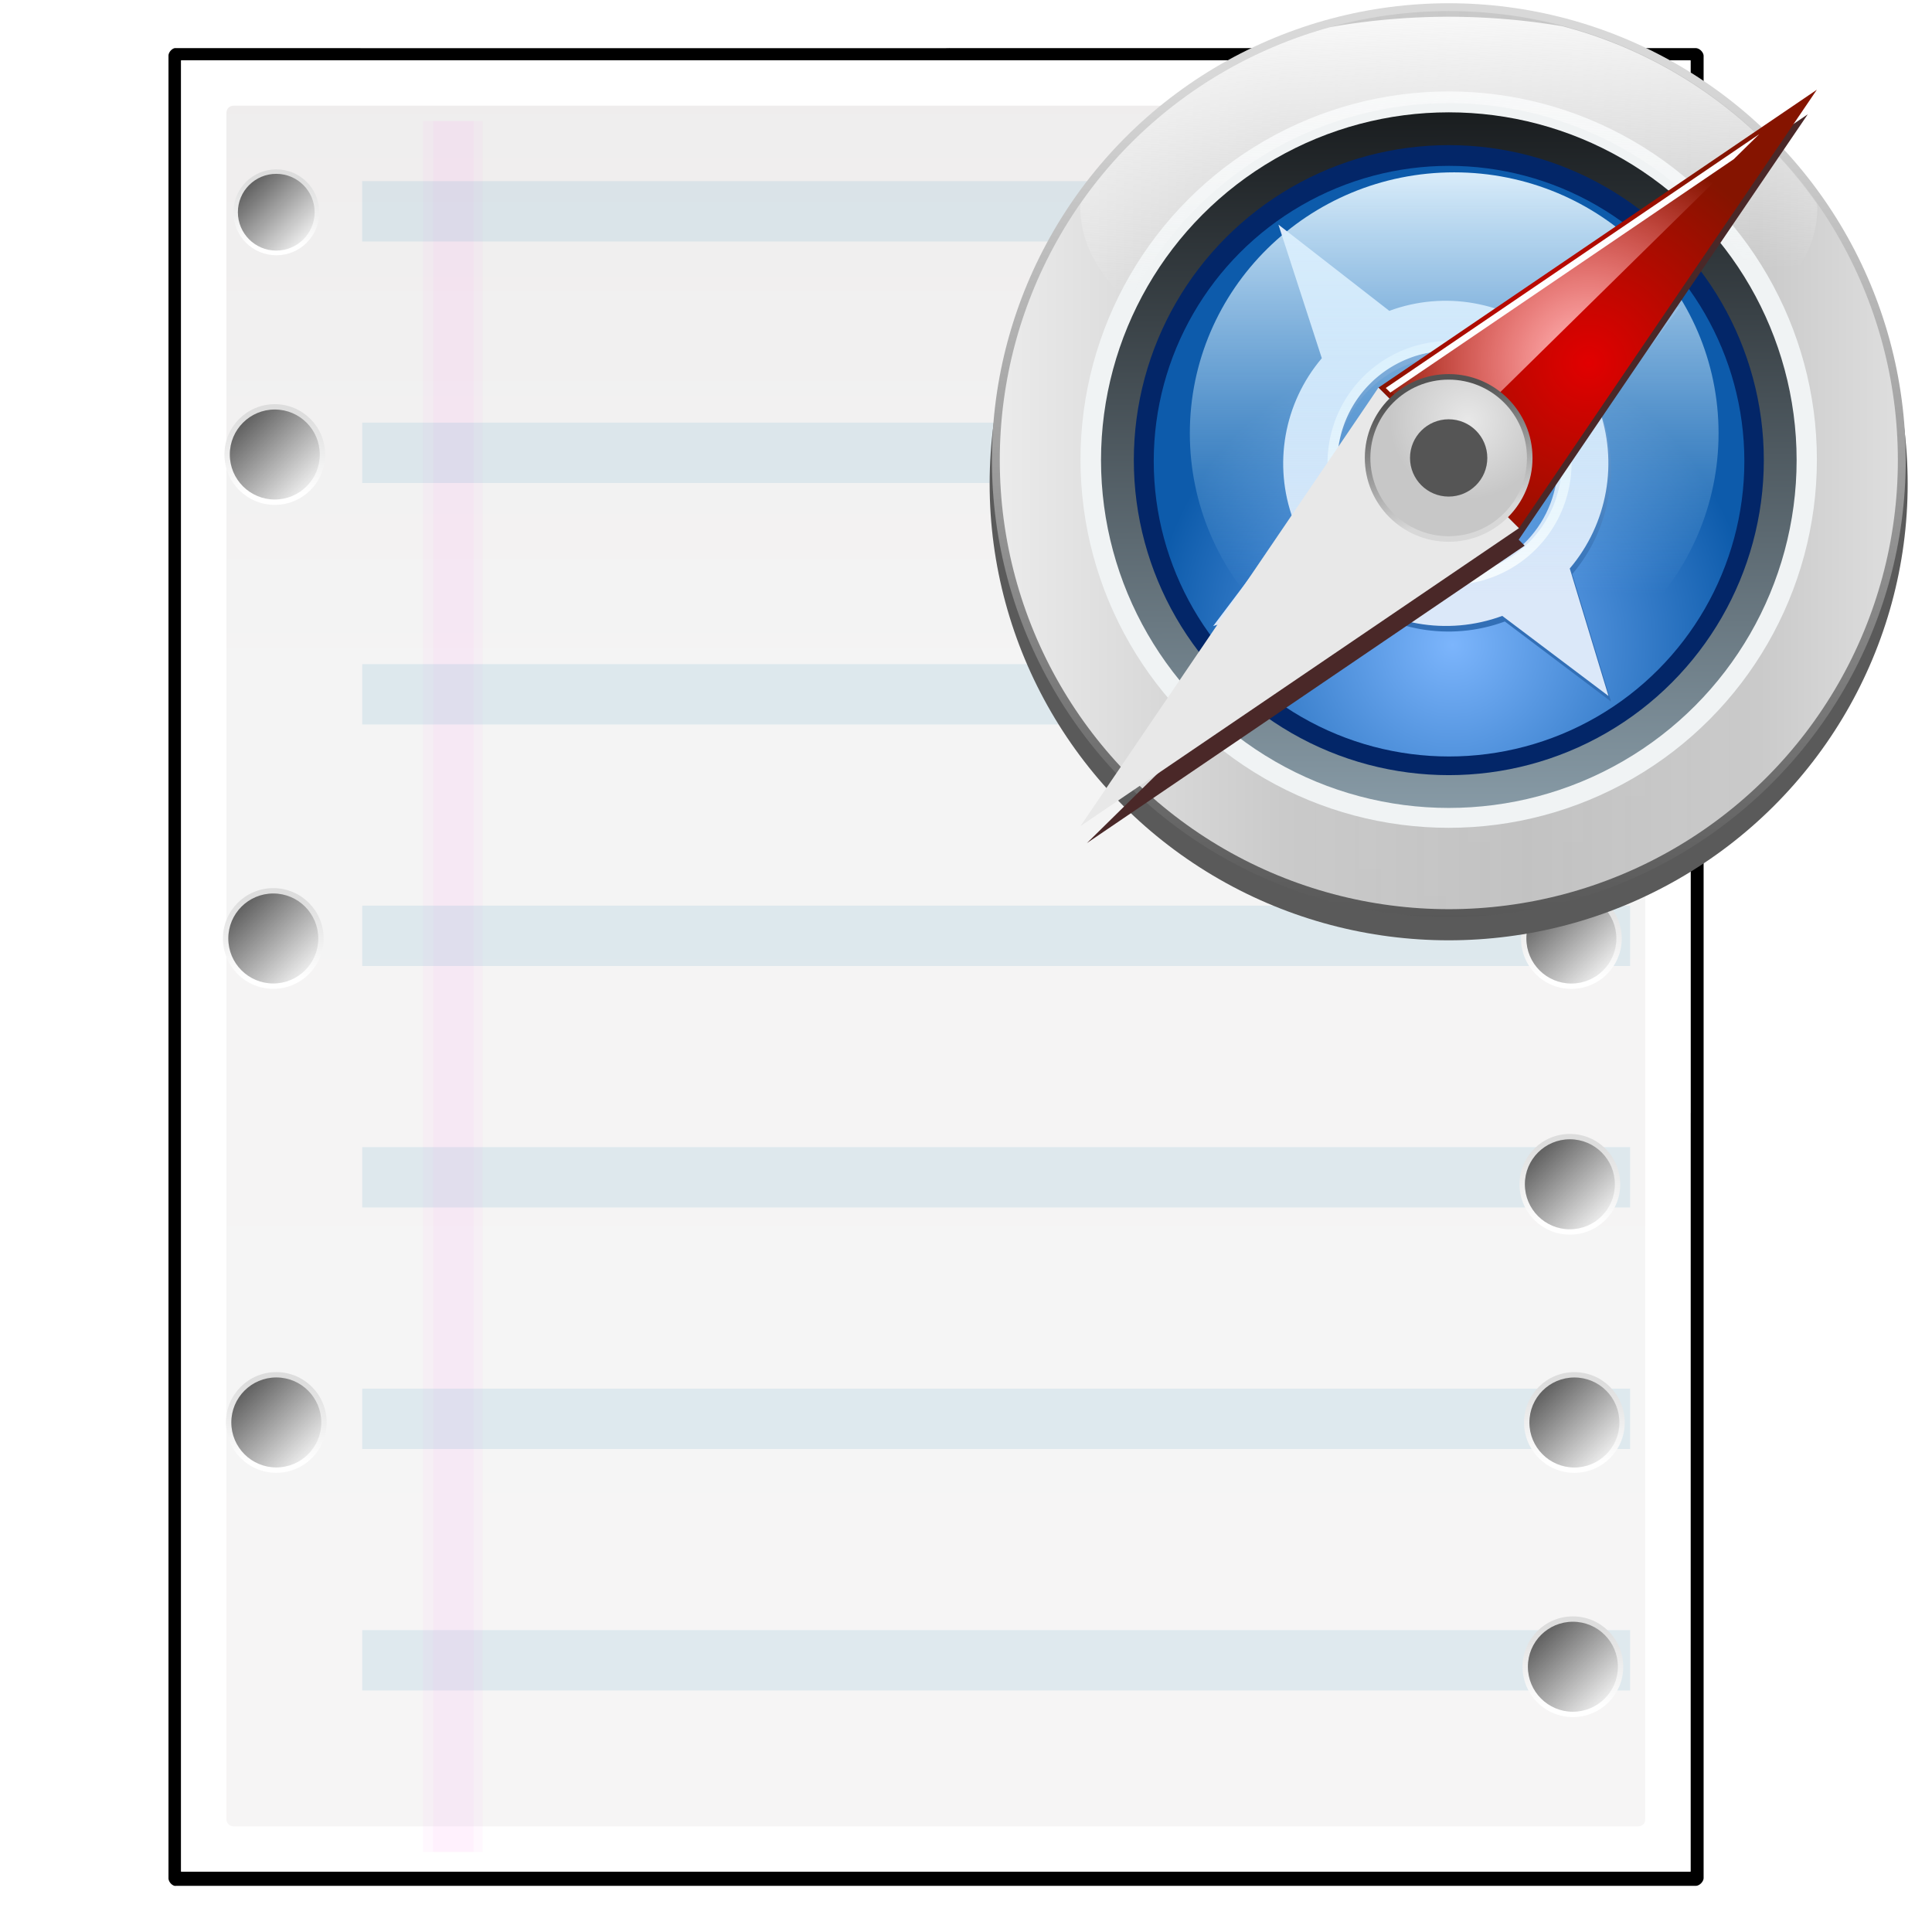 <svg height="32" width="32" xmlns="http://www.w3.org/2000/svg" xmlns:xlink="http://www.w3.org/1999/xlink"><linearGradient id="a" gradientUnits="userSpaceOnUse" x1="10" x2="10" xlink:href="#w" y1="15.557" y2="12.444"/><linearGradient id="b" gradientUnits="userSpaceOnUse" x1="11.101" x2="8.9" xlink:href="#x" y1="15.101" y2="12.9"/><linearGradient id="c" gradientUnits="userSpaceOnUse" x1="104.308" x2="104.308" xlink:href="#w" y1="16.281" y2="11.852"/><linearGradient id="d" gradientUnits="userSpaceOnUse" x1="106.107" x2="102.511" xlink:href="#x" y1="15.865" y2="12.269"/><linearGradient id="e" gradientTransform="matrix(1.668 0 0 1.668 87.626 -9.52)" gradientUnits="userSpaceOnUse" x1="10" x2="10" xlink:href="#w" y1="15.557" y2="12.444"/><linearGradient id="f" gradientTransform="matrix(1.916 0 0 1.916 85.146 -12.993)" gradientUnits="userSpaceOnUse" x1="11.101" x2="8.9" xlink:href="#x" y1="15.101" y2="12.9"/><linearGradient id="g" gradientTransform="matrix(1.668 0 0 1.668 87.526 6.762)" gradientUnits="userSpaceOnUse" x1="10" x2="10" xlink:href="#w" y1="15.557" y2="12.444"/><linearGradient id="h" gradientTransform="matrix(1.916 0 0 1.916 85.046 3.289)" gradientUnits="userSpaceOnUse" x1="11.101" x2="8.9" xlink:href="#x" y1="15.101" y2="12.9"/><linearGradient id="i" gradientTransform="matrix(1.668 0 0 1.668 87.526 23.143)" gradientUnits="userSpaceOnUse" x1="10" x2="10" xlink:href="#w" y1="15.557" y2="12.444"/><linearGradient id="j" gradientTransform="matrix(1.916 0 0 1.916 85.046 19.671)" gradientUnits="userSpaceOnUse" x1="11.101" x2="8.9" xlink:href="#x" y1="15.101" y2="12.9"/><linearGradient id="k" gradientTransform="matrix(1.668 0 0 1.668 87.426 38.825)" gradientUnits="userSpaceOnUse" x1="10" x2="10" xlink:href="#w" y1="15.557" y2="12.444"/><linearGradient id="l" gradientTransform="matrix(1.916 0 0 1.916 84.946 35.353)" gradientUnits="userSpaceOnUse" x1="11.101" x2="8.9" xlink:href="#x" y1="15.101" y2="12.9"/><linearGradient id="m" gradientTransform="matrix(1.668 0 0 1.668 87.326 55.107)" gradientUnits="userSpaceOnUse" x1="10" x2="10" xlink:href="#w" y1="15.557" y2="12.444"/><linearGradient id="n" gradientTransform="matrix(1.916 0 0 1.916 84.846 51.635)" gradientUnits="userSpaceOnUse" x1="11.101" x2="8.9" xlink:href="#x" y1="15.101" y2="12.9"/><linearGradient id="o" gradientTransform="matrix(1.668 0 0 1.668 87.626 70.889)" gradientUnits="userSpaceOnUse" x1="10" x2="10" xlink:href="#w" y1="15.557" y2="12.444"/><linearGradient id="p" gradientTransform="matrix(1.916 0 0 1.916 85.146 67.417)" gradientUnits="userSpaceOnUse" x1="11.101" x2="8.9" xlink:href="#x" y1="15.101" y2="12.9"/><linearGradient id="q" gradientTransform="matrix(1.668 0 0 1.668 87.526 87.071)" gradientUnits="userSpaceOnUse" x1="10" x2="10" xlink:href="#w" y1="15.557" y2="12.444"/><linearGradient id="r" gradientTransform="matrix(1.916 0 0 1.916 85.046 83.599)" gradientUnits="userSpaceOnUse" x1="11.101" x2="8.9" xlink:href="#x" y1="15.101" y2="12.9"/><radialGradient id="s" cx="64" cy="64.004" fx="63.793" fy="47.275" gradientTransform="matrix(1.707 -.085 .07 1.394 -50.362 -20.218)" gradientUnits="userSpaceOnUse" r="47.5"><stop offset="0" stop-color="#fff"/><stop offset="1" stop-color="#fff" stop-opacity="0"/></radialGradient><linearGradient id="t" gradientTransform="matrix(1.014 0 0 1.013 -1.513 -1.307)" gradientUnits="userSpaceOnUse" x1="72" x2="72" y1="0" y2="116.401"><stop offset="0" stop-color="#eeecec"/><stop offset=".4" stop-color="#f4f4f4"/><stop offset="1" stop-color="#f6f5f5"/></linearGradient><filter id="u"><feGaussianBlur stdDeviation="2.028"/></filter><filter id="v"><feGaussianBlur stdDeviation="1.46"/></filter><linearGradient id="w" gradientUnits="userSpaceOnUse" x1="10" x2="10" y1="15.557" y2="12.444"><stop offset="0" stop-color="#fff"/><stop offset="1" stop-color="#ddd"/></linearGradient><linearGradient id="x" gradientUnits="userSpaceOnUse" x1="11.101" x2="8.9" y1="15.101" y2="12.9"><stop offset="0" stop-color="#eaeaea"/><stop offset="1" stop-color="#616161"/></linearGradient><filter id="B" color-interpolation-filters="sRGB" height="1.048" width="1.048" x="-.024" y="-.024"><feGaussianBlur stdDeviation=".948"/></filter><radialGradient id="C" cx="21.273" cy="276.883" gradientUnits="userSpaceOnUse" r="6.795"><stop offset="0" stop-color="#e10000"/><stop offset="1" stop-color="#851400"/></radialGradient><radialGradient id="D" cx="21.273" cy="276.883" gradientUnits="userSpaceOnUse" r="6.795"><stop offset="0" stop-color="#ffbfbf"/><stop offset="1" stop-color="#ffbfbf" stop-opacity="0"/></radialGradient><linearGradient id="E" gradientUnits="userSpaceOnUse" x1="16.526" x2="17.476" xlink:href="#F" y1="277.832" y2="281.63"/><linearGradient id="F"><stop offset="0" stop-color="#525252"/><stop offset="1" stop-color="#d8d8d8"/></linearGradient><radialGradient id="G" cx="17.527" cy="278.682" gradientUnits="userSpaceOnUse" r="2.427"><stop offset="0" stop-color="#e8e8e8"/><stop offset="1" stop-color="#c7c7c7"/></radialGradient><filter id="H" color-interpolation-filters="sRGB" height="1.088" width="1.061" x="-.03" y="-.044"><feGaussianBlur stdDeviation=".62"/></filter><radialGradient id="I" cx="67.733" cy="277.95" gradientTransform="matrix(-3.39 0 0 -3.39 310.927 979.896)" gradientUnits="userSpaceOnUse" r="7.575"><stop offset="0" stop-color="#bfbfbf"/><stop offset="1" stop-color="#dfdfdf" stop-opacity="0"/></radialGradient><linearGradient id="J" gradientUnits="userSpaceOnUse" x1="96.186" x2="97.51" y1="-31.978" y2="4.394"><stop offset="0" stop-color="#fcfcfc"/><stop offset="1" stop-color="#fcfcfc" stop-opacity="0"/></linearGradient><linearGradient id="K" gradientTransform="matrix(3.122 0 0 3.331 -99.682 -910.344)" gradientUnits="userSpaceOnUse" x1="63.5" x2="63.5" y1="269.897" y2="286.495"><stop offset="0" stop-color="#e3f3fd"/><stop offset="1" stop-color="#a3d8f9" stop-opacity="0"/></linearGradient><filter id="L" color-interpolation-filters="sRGB" height="1.024" width="1.024" x="-.012" y="-.012"><feGaussianBlur stdDeviation=".087"/></filter><radialGradient id="M" cx="63.029" cy="288.187" gradientUnits="userSpaceOnUse" r="11.437"><stop offset="0" stop-color="#7cb5fc"/><stop offset="1" stop-color="#0d5bab"/></radialGradient><filter id="N" color-interpolation-filters="sRGB" height="1.024" width="1.024" x="-.012" y="-.012"><feGaussianBlur stdDeviation=".112"/></filter><linearGradient id="O" gradientUnits="userSpaceOnUse" x1="97.901" x2="98.137" y1="-19.072" y2="75.338"><stop offset="0" stop-color="#171a1c"/><stop offset="1" stop-color="#8ca0ac"/></linearGradient><filter id="P" color-interpolation-filters="sRGB" height="1.024" width="1.024" x="-.012" y="-.012"><feGaussianBlur stdDeviation=".128"/></filter><linearGradient id="Q" gradientUnits="userSpaceOnUse" x1="39.225" x2="152.775" y1="27.117" y2="27.117"><stop offset="0" stop-color="#ebebeb"/><stop offset=".316" stop-color="#cacaca"/><stop offset=".587" stop-color="#c7c7c7" stop-opacity=".956"/><stop offset=".846" stop-color="#cacaca"/><stop offset="1" stop-color="#dedede"/></linearGradient><linearGradient id="R" gradientUnits="userSpaceOnUse" x1="98.129" x2="98.129" xlink:href="#F" y1="90.068" y2="-21.727"/><filter id="S" color-interpolation-filters="sRGB" height="1.121" width="1.119" x="-.06" y="-.06"><feGaussianBlur stdDeviation=".825"/></filter><g transform="scale(.25)"><path d="m62.863 3.6c-.088-0-.172.003-.26.004-21.195-0-50.618-.002-50.623-.002-.023-.002-.045-.001-.068 0-.211.049-.407.288-.406.504a.319.319 0 0 1 0 .002v.02 119.855.019a.319.319 0 0 0 0 .002c-.001.216.195.457.406.506.023.001.046.002.068 0a.319.319 0 0 1 .031-.002h50.68c.077 0.0.153.001.23 0h49.074c.241-.004.505-.271.51-.512v-51.018-17.846-51.02c-.004-.241-.269-.505-.51-.51-16.343 0-28.456 0-49.043 0-.03-0-.06-.004-.09-.004z" filter="url(#v)" stroke-width="1.013" transform="matrix(1.007 0 0 1.007 -.424 -.438)"/><path d="m12 4.1v119.9h99.998l.002-49.131.002-.023v-10.795-10.797l-.002-.023-.002-49.131z" filter="url(#u)" opacity=".456" stroke-width="1.013" transform="matrix(1.008 0 0 1.008 -.517 -.534)"/><path d="m12 4v120h50 50l.002-50.254c0-.011.002-.021.002-.031v-9.715-9.715c0-.011-.002-.021-.002-.031l-.002-50.254h-50z" fill="#fff"/><path d="m12 4v120h50 50l.002-50.254c0-.011.002-.021.002-.031v-9.715-9.715c0-.011-.002-.021-.002-.031l-.002-50.254h-50z" fill="#fff"/><path d="m15.506 7c-.344 0-.506.237-.506.506v1.299 110.676 1.297c0 .269.161.508.506.508h47.859 4.018 41.111c.341 0 .506-.181.506-.508v-41.58-30.109-41.582c0-.327-.165-.506-.506-.506h-41.111-4.018z" fill="url(#s)" opacity=".847"/><path d="m15.506 7c-.344 0-.506.237-.506.506v1.014 110.961 1.014c0 .269.161.506.506.506h1.014 46.48 45.494c.341 0 .506-.179.506-.506v-44.068-24.852-44.068c0-.327-.165-.506-.506-.506h-45.494-46.48z" fill="url(#t)"/><path d="m24 108h84v4h-84z" fill="#4c9ac3" fill-opacity=".509" fill-rule="evenodd" opacity=".268"/><g fill="#ff80df" opacity=".1" transform="matrix(0 1.626 -6.301 0 -493.883 -55.615)"><path d="m39.13-83.362h70.532v.532h-70.532z" fill="#ff80df" opacity=".577"/></g><path d="m24 76h84v4h-84z" fill="#4c9ac3" fill-opacity=".509" fill-rule="evenodd" opacity=".268"/><g fill="#ff80df" opacity=".1" transform="matrix(0 1.626 -6.165 0 -481.952 -55.615)"><path d="m39.13-83.362h70.532v.532h-70.532z" fill="#ff80df" opacity=".577"/></g><path d="m24 92h84v4h-84z" fill="#4c9ac3" fill-opacity=".509" fill-rule="evenodd" opacity=".268"/><path d="m24 60h84v4h-84z" fill="#4c9ac3" fill-opacity=".509" fill-rule="evenodd" opacity=".268"/><g stroke-width=".1"><circle cx="10" cy="14" fill="url(#a)" r="2" transform="matrix(1.423 0 0 1.423 4.079 -5.855)"/><circle cx="10" cy="14" fill="url(#b)" r="1.556" transform="matrix(1.634 0 0 1.634 1.963 -8.816)"/><circle cx="10" cy="14" fill="url(#a)" r="2" transform="matrix(1.668 0 0 1.668 1.626 -9.52)"/><circle cx="10" cy="14" fill="url(#b)" r="1.556" transform="matrix(1.916 0 0 1.916 -.854 -12.993)"/><circle cx="10" cy="14" fill="url(#a)" r="2" transform="matrix(1.668 0 0 1.668 1.526 6.762)"/><circle cx="10" cy="14" fill="url(#b)" r="1.556" transform="matrix(1.916 0 0 1.916 -.954 3.289)"/><circle cx="10" cy="14" fill="url(#a)" r="2" transform="matrix(1.668 0 0 1.668 1.526 23.143)"/><circle cx="10" cy="14" fill="url(#b)" r="1.556" transform="matrix(1.916 0 0 1.916 -.954 19.671)"/><circle cx="10" cy="14" fill="url(#a)" r="2" transform="matrix(1.668 0 0 1.668 1.426 38.825)"/><circle cx="10" cy="14" fill="url(#b)" r="1.556" transform="matrix(1.916 0 0 1.916 -1.054 35.353)"/><circle cx="10" cy="14" fill="url(#a)" r="2" transform="matrix(1.668 0 0 1.668 1.326 55.107)"/><circle cx="10" cy="14" fill="url(#b)" r="1.556" transform="matrix(1.916 0 0 1.916 -1.154 51.635)"/><circle cx="10" cy="14" fill="url(#a)" r="2" transform="matrix(1.668 0 0 1.668 1.626 70.889)"/><circle cx="10" cy="14" fill="url(#b)" r="1.556" transform="matrix(1.916 0 0 1.916 -.854 67.417)"/><circle cx="10" cy="14" fill="url(#a)" r="2" transform="matrix(1.668 0 0 1.668 1.526 87.071)"/><circle cx="10" cy="14" fill="url(#b)" r="1.556" transform="matrix(1.916 0 0 1.916 -.954 83.599)"/></g><g fill="#4c9ac3" fill-opacity=".509" fill-rule="evenodd"><path d="m23.994 12h84.006v4h-84.006z" opacity=".268"/><path d="m24 28h84v4h-84z" opacity=".268"/><path d="m24 44h84v4h-84z" opacity=".268"/></g><circle cx="104.308" cy="14.066" fill="url(#c)" r="2.846" stroke-width=".142"/><circle cx="104.308" cy="14.066" fill="url(#d)" r="2.543" stroke-width=".163"/><ellipse cx="104.308" cy="13.834" fill="url(#e)" rx="3.336" ry="3.336" stroke-width=".167"/><ellipse cx="104.308" cy="13.834" fill="url(#f)" rx="2.982" ry="2.982" stroke-width=".192"/><ellipse cx="104.208" cy="30.116" fill="url(#g)" rx="3.336" ry="3.336" stroke-width=".167"/><ellipse cx="104.208" cy="30.116" fill="url(#h)" rx="2.982" ry="2.982" stroke-width=".192"/><ellipse cx="104.208" cy="46.498" fill="url(#i)" rx="3.336" ry="3.336" stroke-width=".167"/><ellipse cx="104.208" cy="46.498" fill="url(#j)" rx="2.982" ry="2.982" stroke-width=".192"/><ellipse cx="104.108" cy="62.18" fill="url(#k)" rx="3.336" ry="3.336" stroke-width=".167"/><ellipse cx="104.108" cy="62.18" fill="url(#l)" rx="2.982" ry="2.982" stroke-width=".192"/><ellipse cx="104.008" cy="78.462" fill="url(#m)" rx="3.336" ry="3.336" stroke-width=".167"/><ellipse cx="104.008" cy="78.462" fill="url(#n)" rx="2.982" ry="2.982" stroke-width=".192"/><ellipse cx="104.308" cy="94.244" fill="url(#o)" rx="3.336" ry="3.336" stroke-width=".167"/><ellipse cx="104.308" cy="94.244" fill="url(#p)" rx="2.982" ry="2.982" stroke-width=".192"/><ellipse cx="104.208" cy="110.426" fill="url(#q)" rx="3.336" ry="3.336" stroke-width=".167"/><ellipse cx="104.208" cy="110.426" fill="url(#r)" rx="2.982" ry="2.982" stroke-width=".192"/></g><g transform="matrix(.131 0 0 .131 11.421 4.069)"><ellipse cx="62.895" cy="281.049" fill="#5a5a5a" filter="url(#S)" rx="16.596" ry="16.407" transform="matrix(3.497 0 0 3.518 -123.964 -958.622)"/><circle cx="96" cy="27.117" fill="url(#R)" r="57.769"/><circle cx="96" cy="27.117" fill="url(#Q)" r="56.775"/><circle cx="62.895" cy="281.238" fill="#f0f3f4" filter="url(#P)" r="12.786" transform="matrix(3.641 0 0 3.641 -133.016 -996.937)"/><circle cx="96" cy="27.117" fill="url(#O)" r="43.975"/><circle cx="96" cy="27.117" fill="#032668" r="39.828"/><circle cx="62.895" cy="281.238" fill="url(#M)" filter="url(#N)" r="11.169" transform="matrix(3.343 0 0 3.343 -114.229 -912.931)"/><path d="m68.953 290.281-1.443-4.753c1.416-1.67 1.823-3.973 1.065-6.027l2.979-3.969-4.746 1.453c-1.67-1.416-3.973-1.823-6.027-1.064l-4.135-3.215 1.618 4.982c-1.416 1.67-1.823 3.972-1.065 6.026l-2.986 3.96 4.753-1.443c1.67 1.416 3.973 1.823 6.027 1.065zm-3.669-5.25c-1.891 1.324-4.496.864-5.82-1.026-1.324-1.891-.864-4.496 1.026-5.82 1.891-1.324 4.496-.865 5.82 1.026 1.324 1.891.864 4.497-1.026 5.82z" fill="#326fb6" filter="url(#L)" transform="matrix(3.39 0 0 3.39 -117.245 -926.416)"/><g transform="matrix(1.304 1.304 -1.304 1.304 260.22 -528.131)"><path d="m169.106 279.563-8.056-4.303c-.33-4.012-2.795-7.536-6.451-9.22l-1.287-9.035-4.282 8.06c-4.012.33-7.535 2.796-9.219 6.452l-9.556 1.195 8.581 4.374c.33 4.012 2.795 7.535 6.451 9.219l1.267 9.031 4.303-8.056c4.012-.33 7.535-2.795 9.22-6.451zm-11.596-2.056c-.737 4.179-4.723 6.97-8.902 6.233-4.179-.737-6.97-4.722-6.233-8.901.737-4.179 4.722-6.97 8.901-6.233 4.18.737 6.97 4.722 6.233 8.902z" fill="#dbe8f9"/><path d="m566.443 16.883a31.567 31.567 0 0 0 -31.568 31.568 31.567 31.567 0 0 0 31.568 31.566 31.567 31.567 0 0 0 31.566-31.566 31.567 31.567 0 0 0 -31.566-31.568zm0 2.525a29.042 29.042 0 0 1 29.041 29.043 29.042 29.042 0 0 1 -29.041 29.041 29.042 29.042 0 0 1 -29.043-29.041 29.042 29.042 0 0 1 29.043-29.043z" fill="#f7fcfe" transform="matrix(.265 0 0 .265 0 263.133)"/></g><ellipse cx="96.68" cy="23.719" fill="url(#K)" rx="33.425" ry="32.989"/><path d="m96.001-28.945a46.595 24.187 0 0 0 -14.993 1.312 56.775 56.775 0 0 0 -31.563 22.295 46.595 24.187 0 0 0 -.039.581 46.595 24.187 0 0 0 6.151 11.949 45.14 45.14 0 0 1 40.445-25.216 45.14 45.14 0 0 1 40.475 25.212 46.595 24.187 0 0 0 6.119-11.945 46.595 24.187 0 0 0 -.051-.523 56.775 56.775 0 0 0 -32.142-22.451 46.595 24.187 0 0 0 -14.401-1.215z" fill="url(#J)"/><path d="m54.548 69.498 51.364-34.904-7.861-7.861z" fill="url(#I)"/><g transform="matrix(4.079 0 0 4.079 26.91 -1114.601)"><path d="m285.033 23.582-57.256 38.908 10.09 10.092-47.125 46.326 57.258-38.908-.777-.777z" fill="#4a2828" filter="url(#B)" transform="matrix(.237 0 0 .237 -39.488 263.592)"/><path d="m28.346 268.42-13.59 9.235 4.355 4.355z" fill="url(#C)"/><path d="m5.521 291.245 9.235-13.59 4.355 4.355z" fill="#e8e8e8"/><path d="m26.657 269.806-11.593 7.879 1.775 1.773z" fill="url(#D)"/><circle cx="16.933" cy="279.833" fill="url(#E)" r="2.599"/><circle cx="16.933" cy="279.833" fill="url(#G)" r="2.427"/><circle cx="16.933" cy="279.833" fill="#555" r="1.198"/><path d="m278.682 26.182-48.846 33.197.602.6 44.918-30.527z" fill="#fefefe" filter="url(#H)" transform="matrix(.237 0 0 .237 -39.488 263.592)"/></g></g></svg>
